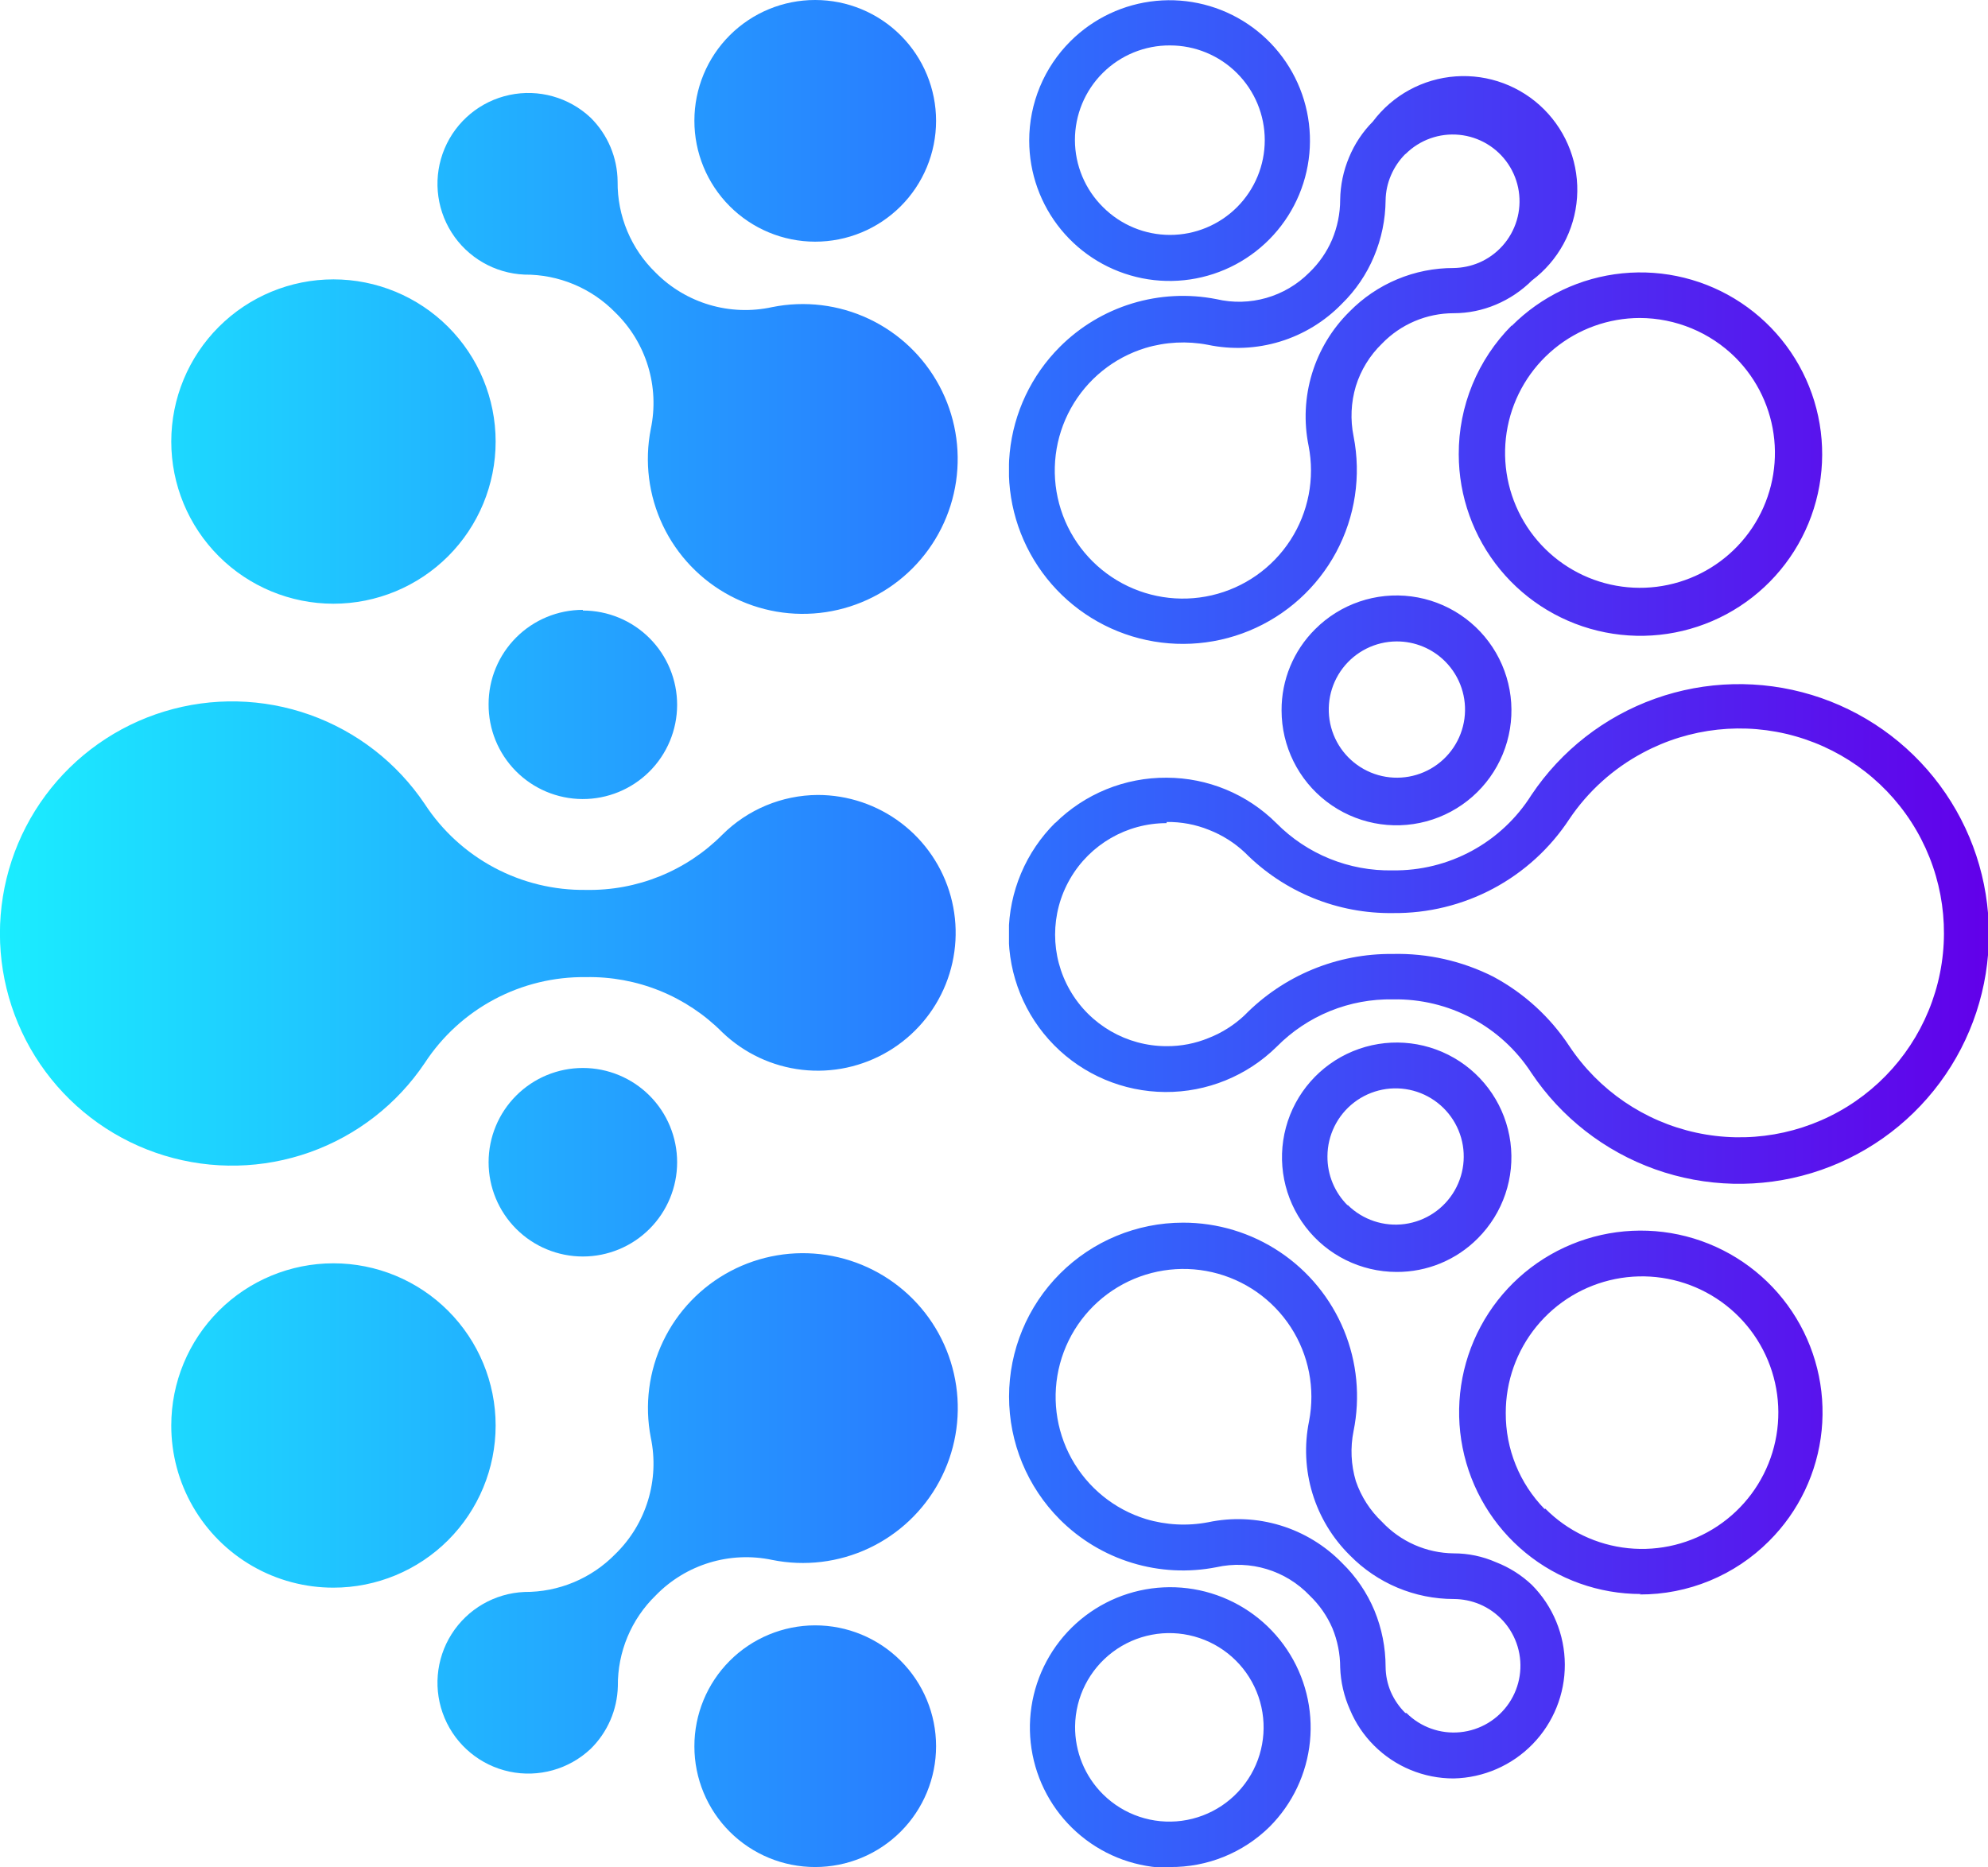 <svg xmlns="http://www.w3.org/2000/svg" xmlns:xlink="http://www.w3.org/1999/xlink" viewBox="0 0 87.52 82.2"><defs><style>.cls-1,.cls-2{fill:none;}.cls-1{clip-rule:evenodd;}.cls-3{clip-path:url(#clip-path);}.cls-4{fill:url(#linear-gradient);}.cls-5{clip-path:url(#clip-path-2);}.cls-6{fill:url(#linear-gradient-2);}</style><clipPath id="clip-path"><path class="cls-1" d="M25.66,26.88A4.15,4.15,0,1,1,21.51,31a4.15,4.15,0,0,1,4.15-4.15M26,5.18a4,4,0,1,0-2.91,6.91,5.54,5.54,0,0,1,4,1.67h0a5.56,5.56,0,0,1,1.56,5.13A6.82,6.82,0,1,0,34,13.52,5.55,5.55,0,0,1,28.86,12h0a5.5,5.5,0,0,1-1.67-4A4,4,0,0,0,26,5.18ZM14.68,12.3a7.14,7.14,0,1,1-7.14,7.14A7.14,7.14,0,0,1,14.68,12.3ZM35.89,0a5.32,5.32,0,1,1-5.32,5.31A5.31,5.31,0,0,1,35.89,0ZM25.66,55.32a4.15,4.15,0,1,0-4.15-4.15A4.15,4.15,0,0,0,25.66,55.32ZM26,77a4,4,0,1,1-2.91-6.91,5.54,5.54,0,0,0,4-1.67h0a5.56,5.56,0,0,0,1.56-5.13A6.82,6.82,0,1,1,34,68.68a5.55,5.55,0,0,0-5.13,1.56h0a5.5,5.5,0,0,0-1.67,4A4,4,0,0,1,26,77ZM14.68,69.9a7.14,7.14,0,1,0-7.14-7.14A7.13,7.13,0,0,0,14.68,69.9ZM35.89,82.2a5.32,5.32,0,1,0-5.32-5.31A5.31,5.31,0,0,0,35.89,82.2ZM36,35A6.07,6.07,0,1,1,31.8,45.45a8.24,8.24,0,0,0-6-2.43h0a8.34,8.34,0,0,0-7.1,3.78,10.22,10.22,0,1,1,0-11.4,8.34,8.34,0,0,0,7.1,3.78h0a8.24,8.24,0,0,0,6-2.43A6,6,0,0,1,36,35Z"/></clipPath><linearGradient id="linear-gradient" x1="87.52" y1="41.1" x2="-6.36" y2="41.1" gradientUnits="userSpaceOnUse"><stop offset="0" stop-color="#6200ea"/><stop offset="0.49" stop-color="#2979ff"/><stop offset="1" stop-color="#18ffff"/></linearGradient><clipPath id="clip-path-2"><path class="cls-2" d="M57.9,27.7a5.06,5.06,0,1,1-1.48,3.58A5,5,0,0,1,57.9,27.7m3.58.54a3,3,0,1,0,2.15.89A3,3,0,0,0,61.48,28.24Zm.39-21.46a3,3,0,0,0-.63.93A2.87,2.87,0,0,0,61,8.82a6.53,6.53,0,0,1-.51,2.47,6.31,6.31,0,0,1-1.42,2.09h0a6.39,6.39,0,0,1-5.9,1.8,5.77,5.77,0,0,0-2.74.14,5.64,5.64,0,1,0,7.18,4.31,6.48,6.48,0,0,1,1.8-5.91h0A6.4,6.4,0,0,1,64,11.8a3,3,0,0,0,1.1-.23,2.94,2.94,0,1,0-3.22-4.79ZM60.44,5.35a5,5,0,1,1,7,7,5,5,0,0,1-1.58,1.06,4.76,4.76,0,0,1-1.86.38,4.39,4.39,0,0,0-3.16,1.34h0A4.44,4.44,0,0,0,59.69,17a4.56,4.56,0,0,0-.1,2.21,7.66,7.66,0,1,1-12.93-3.94,7.66,7.66,0,0,1,6.89-2.1A4.36,4.36,0,0,0,57.64,12h0a4.41,4.41,0,0,0,1-1.44A4.55,4.55,0,0,0,59,8.79a5,5,0,0,1,.39-1.86A4.88,4.88,0,0,1,60.44,5.35Zm6.11,9A8,8,0,1,1,64.22,20,8,8,0,0,1,66.55,14.33ZM72.19,14a5.94,5.94,0,1,0,4.21,1.74A6,6,0,0,0,72.19,14ZM47.13,1.81a6.18,6.18,0,1,1-1.82,4.38A6.17,6.17,0,0,1,47.13,1.81ZM51.51,2a4.16,4.16,0,0,0-2.95,7.12,4.17,4.17,0,0,0,7.12-2.95A4.17,4.17,0,0,0,51.51,2Zm7.82,51.05a3,3,0,1,0-.89-2.14A3,3,0,0,0,59.33,53.07ZM61.48,56a5.05,5.05,0,1,1,3.58-1.48A5,5,0,0,1,61.48,56ZM64,78.3a4.94,4.94,0,0,1-3.51-1.45,4.88,4.88,0,0,1-1.06-1.58A5,5,0,0,1,59,73.41a4.55,4.55,0,0,0-.34-1.72,4.41,4.41,0,0,0-1-1.44h0A4.36,4.36,0,0,0,53.55,69a7.66,7.66,0,0,1-6.89-2.1,7.66,7.66,0,0,1,5.42-13.07A7.65,7.65,0,0,1,59.59,63a4.56,4.56,0,0,0,.1,2.21A4.44,4.44,0,0,0,60.84,67h0A4.39,4.39,0,0,0,64,68.39a4.6,4.6,0,0,1,1.86.39,4.85,4.85,0,0,1,1.58,1A5,5,0,0,1,64,78.3Zm-2.08-2.88a2.94,2.94,0,1,0,3.22-4.79A3,3,0,0,0,64,70.4a6.4,6.4,0,0,1-4.57-1.92h0a6.48,6.48,0,0,1-1.8-5.91,5.63,5.63,0,1,0-7.18,4.31,5.77,5.77,0,0,0,2.74.14,6.39,6.39,0,0,1,5.9,1.8h0a6.31,6.31,0,0,1,1.42,2.09A6.53,6.53,0,0,1,61,73.38a2.87,2.87,0,0,0,.23,1.11A3,3,0,0,0,61.87,75.42Zm6.11-9a6,6,0,1,0-1.74-4.21A6,6,0,0,0,68,66.44Zm4.21,3.76a8,8,0,1,1,5.64-2.33A8,8,0,0,1,72.19,70.2ZM48.56,79A4.15,4.15,0,1,0,47.33,76,4.16,4.16,0,0,0,48.56,79Zm2.95,3.24a6.18,6.18,0,1,1,4.38-1.81A6.17,6.17,0,0,1,51.51,82.2Zm-5.06-46a6.91,6.91,0,0,1,4.91-2,6.86,6.86,0,0,1,4.83,2,7,7,0,0,0,5.12,2.08h0A7.1,7.1,0,0,0,67.42,35a11,11,0,1,1,0,12.24A7.1,7.1,0,0,0,61.33,44h0a7,7,0,0,0-5.12,2.08,6.93,6.93,0,0,1-9.74-9.87Zm4.91,0a4.91,4.91,0,1,0,0,9.82,4.77,4.77,0,0,0,1.85-.36,4.91,4.91,0,0,0,1.58-1A9,9,0,0,1,61.31,42h0A9.34,9.34,0,0,1,65.74,43a9.23,9.23,0,0,1,3.35,3.06,9,9,0,1,0,3.24-12.92,9,9,0,0,0-3.24,2.92,9.17,9.17,0,0,1-7.76,4.14h0a9,9,0,0,1-6.52-2.66,4.91,4.91,0,0,0-1.58-1A4.77,4.77,0,0,0,51.36,36.19Z"/></clipPath><linearGradient id="linear-gradient-2" x1="87.52" y1="41.1" x2="-6.36" y2="41.1" xlink:href="#linear-gradient"/></defs><g id="Livello_2" data-name="Livello 2"><g id="Layer_1" data-name="Layer 1"><g class="cls-3"><rect class="cls-4" width="42.78" height="82.2"/></g><g class="cls-5"><rect class="cls-6" x="44.42" width="43.1" height="82.2"/></g></g></g></svg>